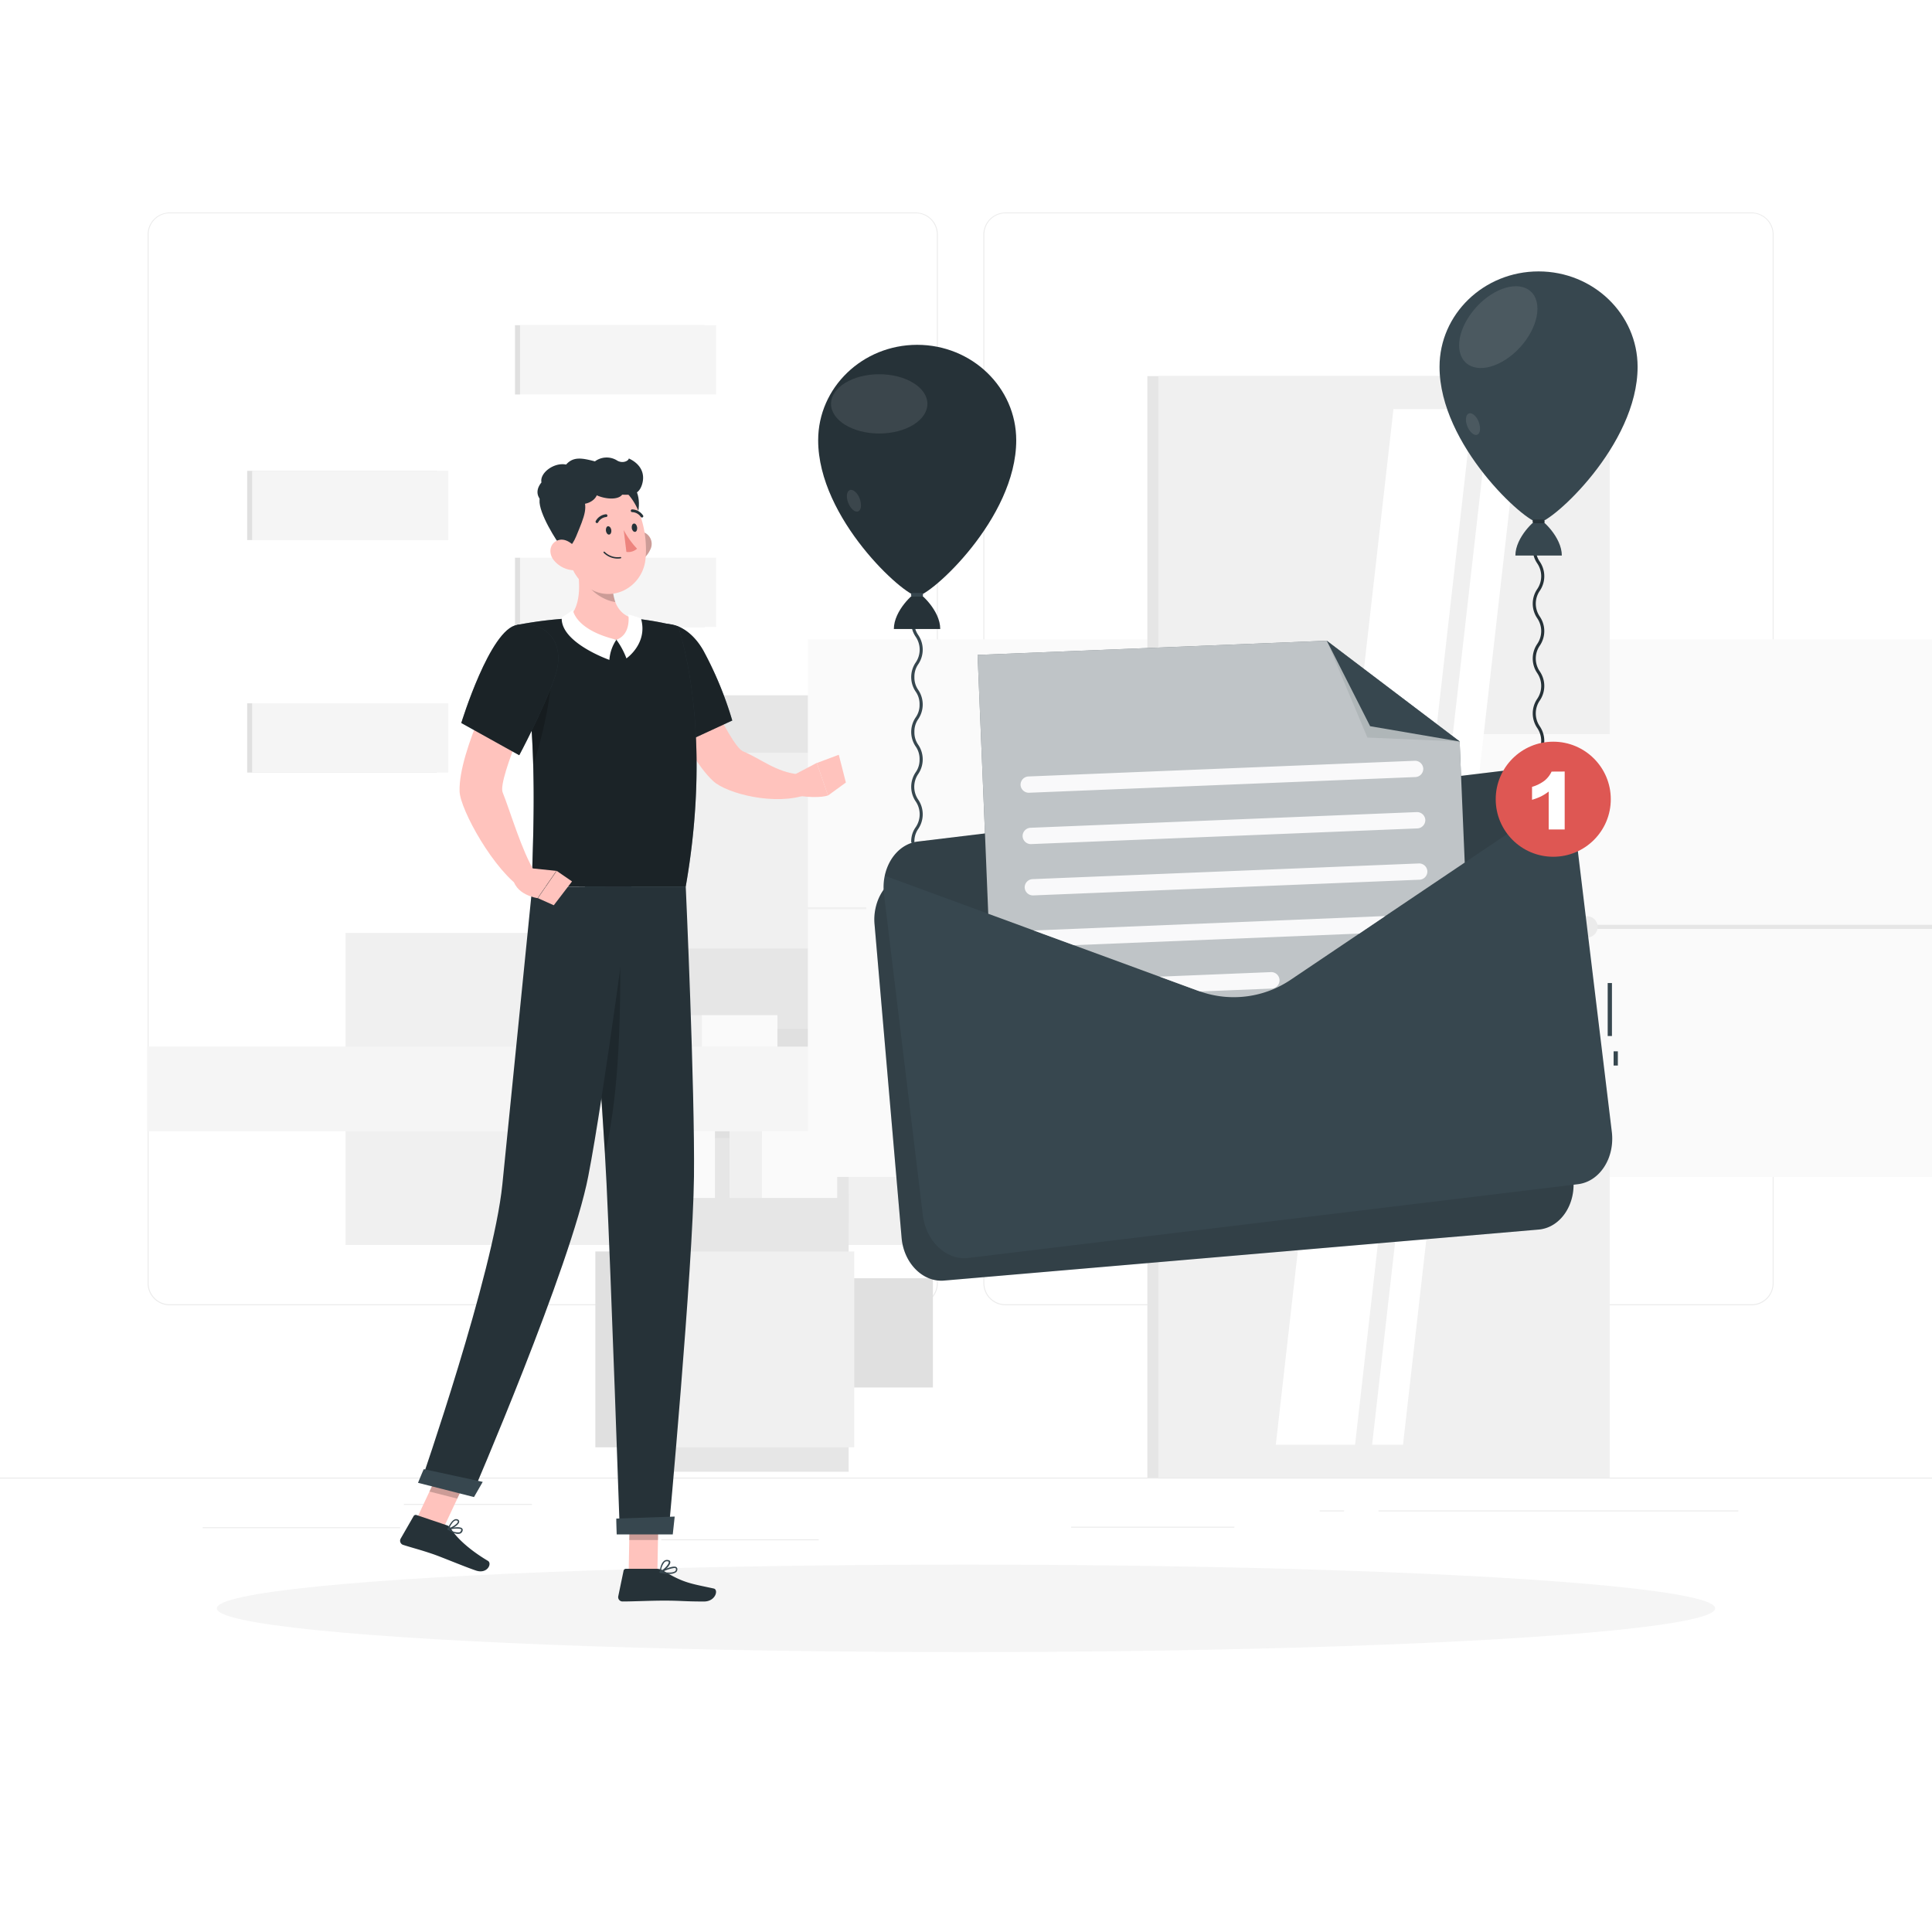 <svg class="animated" id="freepik_stories-new-message" xmlns="http://www.w3.org/2000/svg" viewBox="0 0 500 500" version="1.1" xmlns:xlink="http://www.w3.org/1999/xlink" xmlns:svgjs="http://svgjs.com/svgjs"><style>svg#freepik_stories-new-message:not(.animated) .animable {opacity: 0;}svg#freepik_stories-new-message.animated #freepik--background-complete--inject-14 {animation: 1s 1 forwards cubic-bezier(.36,-0.01,.5,1.38) zoomIn;animation-delay: 0s;}svg#freepik_stories-new-message.animated #freepik--Shadow--inject-14 {animation: 1s 1 forwards cubic-bezier(.36,-0.01,.5,1.38) slideUp;animation-delay: 0s;}svg#freepik_stories-new-message.animated #freepik--Character--inject-14 {animation: 1s 1 forwards cubic-bezier(.36,-0.01,.5,1.38) zoomOut;animation-delay: 0s;}svg#freepik_stories-new-message.animated #freepik--Message--inject-14 {animation: 1s 1 forwards cubic-bezier(.36,-0.01,.5,1.38) slideDown,1.5s Infinite  linear floating;animation-delay: 0s,1s;}            @keyframes zoomIn {                0% {                    opacity: 0;                    transform: scale(0.5);                }                100% {                    opacity: 1;                    transform: scale(1);                }            }                    @keyframes slideUp {                0% {                    opacity: 0;                    transform: translateY(30px);                }                100% {                    opacity: 1;                    transform: inherit;                }            }                    @keyframes zoomOut {                0% {                    opacity: 0;                    transform: scale(1.5);                }                100% {                    opacity: 1;                    transform: scale(1);                }            }                    @keyframes slideDown {                0% {                    opacity: 0;                    transform: translateY(-30px);                }                100% {                    opacity: 1;                    transform: translateY(0);                }            }                    @keyframes floating {                0% {                    opacity: 1;                    transform: translateY(0px);                }                50% {                    transform: translateY(-10px);                }                100% {                    opacity: 1;                    transform: translateY(0px);                }            }        </style><g id="freepik--background-complete--inject-14" class="animable" style="transform-origin: 250px 226.81px;"><rect y="382.4" width="500" height="0.25" style="fill: rgb(235, 235, 235); transform-origin: 250px 382.525px;" id="el3c865h0nxr" class="animable"></rect><rect x="104.54" y="389.21" width="33.12" height="0.25" style="fill: rgb(235, 235, 235); transform-origin: 121.1px 389.335px;" id="elj1v2bn0es39" class="animable"></rect><rect x="171.14" y="398.37" width="40.75" height="0.25" style="fill: rgb(235, 235, 235); transform-origin: 191.515px 398.495px;" id="elyk3dt1lfh0h" class="animable"></rect><rect x="52.46" y="395.24" width="51.08" height="0.25" style="fill: rgb(235, 235, 235); transform-origin: 78px 395.365px;" id="el6sq7z81n03q" class="animable"></rect><rect x="356.76" y="390.89" width="93.14" height="0.25" style="fill: rgb(235, 235, 235); transform-origin: 403.33px 391.015px;" id="eltgtrnn46w2m" class="animable"></rect><rect x="341.53" y="390.89" width="6.33" height="0.25" style="fill: rgb(235, 235, 235); transform-origin: 344.695px 391.015px;" id="elmnxfilsi9eb" class="animable"></rect><rect x="277.21" y="395.11" width="42.23" height="0.25" style="fill: rgb(235, 235, 235); transform-origin: 298.325px 395.235px;" id="elsjs6vwoeln" class="animable"></rect><path d="M237,337.8H43.91a5.71,5.71,0,0,1-5.7-5.71V60.66A5.71,5.71,0,0,1,43.91,55H237a5.71,5.71,0,0,1,5.71,5.71V332.09A5.71,5.71,0,0,1,237,337.8ZM43.91,55.2a5.46,5.46,0,0,0-5.45,5.46V332.09a5.46,5.46,0,0,0,5.45,5.46H237a5.47,5.47,0,0,0,5.46-5.46V60.66A5.47,5.47,0,0,0,237,55.2Z" style="fill: rgb(235, 235, 235); transform-origin: 140.46px 196.4px;" id="elidj3yk890tr" class="animable"></path><path d="M453.31,337.8H260.21a5.72,5.72,0,0,1-5.71-5.71V60.66A5.72,5.72,0,0,1,260.21,55h193.1A5.71,5.71,0,0,1,459,60.66V332.09A5.71,5.71,0,0,1,453.31,337.8ZM260.21,55.2a5.47,5.47,0,0,0-5.46,5.46V332.09a5.47,5.47,0,0,0,5.46,5.46h193.1a5.47,5.47,0,0,0,5.46-5.46V60.66a5.47,5.47,0,0,0-5.46-5.46Z" style="fill: rgb(235, 235, 235); transform-origin: 356.75px 196.4px;" id="elzxiei5n9hhn" class="animable"></path><g id="eljlp9jbo5x5q"><rect x="89.43" y="241.44" width="201.18" height="80.75" style="fill: rgb(240, 240, 240); transform-origin: 190.02px 281.815px; transform: rotate(90deg);" class="animable" id="elqsqt8749r7s"></rect></g><g id="elzpysfwycw5h"><rect x="160.41" y="179.94" width="59.22" height="71.88" style="fill: rgb(230, 230, 230); transform-origin: 190.02px 215.88px; transform: rotate(90deg);" class="animable" id="elydzoprves4d"></rect></g><g id="elf8qliykvi7a"><rect x="160.41" y="244.47" width="59.22" height="71.88" style="fill: rgb(230, 230, 230); transform-origin: 190.02px 280.41px; transform: rotate(90deg);" class="animable" id="el9pp6z7didgk"></rect></g><g id="elwvzmyv1opdq"><rect x="160.41" y="309.01" width="59.22" height="71.88" style="fill: rgb(230, 230, 230); transform-origin: 190.02px 344.95px; transform: rotate(90deg);" class="animable" id="elr90wohhnwvm"></rect></g><g id="elprk09v6vogq"><rect x="182.21" y="201.74" width="59.22" height="28.27" style="fill: rgb(224, 224, 224); transform-origin: 211.82px 215.875px; transform: rotate(90deg);" class="animable" id="el7g9cgkkfedo"></rect></g><g id="elmu78mr3asyg"><rect x="182.21" y="266.28" width="59.22" height="28.27" style="fill: rgb(224, 224, 224); transform-origin: 211.82px 280.415px; transform: rotate(90deg);" class="animable" id="elv4ck9zoo8vq"></rect></g><rect x="165.44" y="286.37" width="19.59" height="23.66" style="fill: rgb(250, 250, 250); transform-origin: 175.235px 298.2px;" id="eljfxxnes6sho" class="animable"></rect><g id="elcn3gikftsn"><rect x="157.17" y="286.37" width="8.27" height="23.66" style="fill: rgb(240, 240, 240); transform-origin: 161.305px 298.2px; transform: rotate(180deg);" class="animable" id="ell1upgzv43p"></rect></g><rect x="197.08" y="286.37" width="19.59" height="23.66" style="fill: rgb(250, 250, 250); transform-origin: 206.875px 298.2px;" id="elsc8i4mqbwp8" class="animable"></rect><g id="el750alps5l3r"><rect x="188.81" y="286.37" width="8.27" height="23.66" style="fill: rgb(240, 240, 240); transform-origin: 192.945px 298.2px; transform: rotate(180deg);" class="animable" id="eltwlf7med5r"></rect></g><rect x="181.61" y="262.71" width="19.59" height="23.66" style="fill: rgb(250, 250, 250); transform-origin: 191.405px 274.54px;" id="el3il40f7tlvm" class="animable"></rect><g id="el5js48h9wuy3"><rect x="173.34" y="262.71" width="8.27" height="23.66" style="fill: rgb(240, 240, 240); transform-origin: 177.475px 274.54px; transform: rotate(180deg);" class="animable" id="elwp8446owt4e"></rect></g><g id="elni8b2uv3js"><rect x="182.21" y="330.81" width="59.22" height="28.27" style="fill: rgb(224, 224, 224); transform-origin: 211.82px 344.945px; transform: rotate(90deg);" class="animable" id="elrdz2mivw2sn"></rect></g><g id="el8a8mw3hmu8v"><rect x="38.09" y="270.85" width="201.18" height="21.93" style="fill: rgb(245, 245, 245); transform-origin: 138.68px 281.815px; transform: rotate(90deg);" class="animable" id="el4h2dvklupg7"></rect></g><rect x="162.71" y="323.88" width="58.37" height="50.68" style="fill: rgb(240, 240, 240); transform-origin: 191.895px 349.22px;" id="elvp9lx3vp9dj" class="animable"></rect><g id="elic4z7o68jgq"><rect x="154.07" y="323.88" width="8.64" height="50.68" style="fill: rgb(224, 224, 224); transform-origin: 158.39px 349.22px; transform: rotate(180deg);" class="animable" id="elvnaldvxmnx"></rect></g><rect x="162.71" y="194.81" width="58.37" height="50.68" style="fill: rgb(240, 240, 240); transform-origin: 191.895px 220.15px;" id="elv64n7320zu" class="animable"></rect><g id="el7fpl054x1ts"><rect x="154.07" y="194.81" width="8.64" height="50.68" style="fill: rgb(224, 224, 224); transform-origin: 158.39px 220.15px; transform: rotate(180deg);" class="animable" id="elcpmkgdl9k8"></rect></g><g id="elwsx8zmher9f"><rect x="209.08" y="165.47" width="294.73" height="139.12" style="fill: rgb(250, 250, 250); transform-origin: 356.445px 235.03px; transform: rotate(90deg);" class="animable" id="elwir572ir3lg"></rect></g><g id="elpveyykb8uno"><rect x="139.26" y="234.77" width="294.73" height="0.52" style="fill: rgb(240, 240, 240); transform-origin: 286.625px 235.03px; transform: rotate(90deg);" class="animable" id="elabved7o2r4l"></rect></g><rect x="296.94" y="97.34" width="113.56" height="285.06" style="fill: rgb(230, 230, 230); transform-origin: 353.72px 239.87px;" id="elams6xw684a8" class="animable"></rect><rect x="299.78" y="97.34" width="116.8" height="285.06" style="fill: rgb(240, 240, 240); transform-origin: 358.18px 239.87px;" id="elghtib63da1" class="animable"></rect><polygon points="408.07 242.24 408.07 245.83 411.66 242.24 408.07 242.24" style="fill: rgb(224, 224, 224); transform-origin: 409.865px 244.035px;" id="elx58djr8n4v" class="animable"></polygon><g id="elksk1ea6uj4"><rect x="224.17" y="189.98" width="268.03" height="99.78" style="fill: rgb(250, 250, 250); transform-origin: 358.185px 239.87px; transform: rotate(90deg);" class="animable" id="el9r0fo21a9zu"></rect></g><path d="M389.52,240.78a2.76,2.76,0,1,0,0,5.52H407v-5.52Z" style="fill: rgb(245, 245, 245); transform-origin: 396.88px 243.54px;" id="elv9prmc7cyj" class="animable"></path><polygon points="330.18 373.89 360.63 105.86 381.14 105.86 350.69 373.89 330.18 373.89" style="fill: rgb(255, 255, 255); transform-origin: 355.66px 239.875px;" id="elej2dew7ouzl" class="animable"></polygon><polygon points="355.1 373.89 385.55 105.86 393.55 105.86 363.1 373.89 355.1 373.89" style="fill: rgb(255, 255, 255); transform-origin: 374.325px 239.875px;" id="eli8xrwqu8rn" class="animable"></polygon><g id="el2jkdmvynhhs"><rect x="273.51" y="239.33" width="268.03" height="1.08" style="fill: rgb(230, 230, 230); transform-origin: 407.525px 239.87px; transform: rotate(90deg);" class="animable" id="eleaifyjr1l8o"></rect></g><path d="M410.71,242.63H393.24a2.77,2.77,0,0,1-2.76-2.76h0a2.77,2.77,0,0,1,2.76-2.76h17.47a2.76,2.76,0,0,1,2.76,2.76h0A2.76,2.76,0,0,1,410.71,242.63Z" style="fill: rgb(235, 235, 235); transform-origin: 401.975px 239.87px;" id="el0adnhhafga2" class="animable"></path><rect x="63.97" y="121.85" width="49.09" height="78.09" style="fill: rgb(224, 224, 224); transform-origin: 88.515px 160.895px;" id="eluccqvpx3lhi" class="animable"></rect><rect x="65.26" y="121.85" width="50.75" height="78.09" style="fill: rgb(245, 245, 245); transform-origin: 90.635px 160.895px;" id="elnsk2r302r9n" class="animable"></rect><g id="eldt2xmcbbzi7"><rect x="57.29" y="139.77" width="66.7" height="42.25" style="fill: rgb(255, 255, 255); transform-origin: 90.64px 160.895px; transform: rotate(-90deg);" class="animable" id="el3ewwplxq78x"></rect></g><rect x="133.28" y="84.17" width="49.09" height="78.09" style="fill: rgb(224, 224, 224); transform-origin: 157.825px 123.215px;" id="elxwyqrj6xh2" class="animable"></rect><rect x="134.58" y="84.17" width="50.75" height="78.09" style="fill: rgb(245, 245, 245); transform-origin: 159.955px 123.215px;" id="elcp00d8ecrho" class="animable"></rect><g id="el3e6c4m6y533"><rect x="126.6" y="102.09" width="66.7" height="42.25" style="fill: rgb(255, 255, 255); transform-origin: 159.95px 123.215px; transform: rotate(-90deg);" class="animable" id="ele80d8m15qav"></rect></g></g><g id="freepik--Shadow--inject-14" class="animable" style="transform-origin: 250px 416.24px;"><ellipse id="freepik--path--inject-14" cx="250" cy="416.24" rx="193.89" ry="11.32" style="fill: rgb(245, 245, 245); transform-origin: 250px 416.24px;" class="animable"></ellipse></g><g id="freepik--Character--inject-14" class="animable" style="transform-origin: 161.229px 266.436px;"><path d="M163.63,125.23c2.15,2.85,2.41,6.35.1,12-1,2.32-2.3,4.59-5.2.7s-5.39-11-1-11.63S163.63,125.23,163.63,125.23Z" style="fill: rgb(38, 50, 56); transform-origin: 160.252px 132.631px;" id="elt2n77x2n3b" class="animable"></path><polygon points="162.7 406.89 170.13 406.89 170.45 389.68 163.02 389.68 162.7 406.89" style="fill: rgb(255, 195, 189); transform-origin: 166.575px 398.285px;" id="el5k423k2tsk" class="animable"></polygon><polygon points="107.54 393.69 114.74 395.52 122.19 379.67 114.99 377.84 107.54 393.69" style="fill: rgb(255, 195, 189); transform-origin: 114.865px 386.68px;" id="elez0w7krzhn" class="animable"></polygon><path d="M115.7,394.76l-7.91-2.67a.63.63,0,0,0-.75.28l-3.35,5.83a1.12,1.12,0,0,0,.63,1.61c2.78.89,4.17,1.18,7.65,2.36,2.14.72,8.23,3.28,11.19,4.28s4.25-1.81,3.13-2.49c-5.05-3-8.34-6.21-9.59-8.37A1.86,1.86,0,0,0,115.7,394.76Z" style="fill: rgb(38, 50, 56); transform-origin: 115.119px 399.359px;" id="el4gzhzcvya3c" class="animable"></path><path d="M170.06,406H162a.63.63,0,0,0-.62.5L160,413.14a1.12,1.12,0,0,0,1.11,1.32c2.92,0,7.15-.22,10.82-.22,4.31,0,5.21.23,10.25.23,3.05,0,3.82-3.08,2.54-3.36-5.85-1.27-7.77-1.41-12.87-4.5A3.52,3.52,0,0,0,170.06,406Z" style="fill: rgb(38, 50, 56); transform-origin: 172.647px 410.235px;" id="elh5bkkdbwx48" class="animable"></path><path d="M168.13,171.91l10.14-3.25s10.48,24.26,14,25.77c4.78,2,8.52,5.41,14.65,6,.83.95,2.19,4,2.06,5.14-8.23,3.1-20.91-.19-24.4-3.42C176.59,194.81,168.13,171.91,168.13,171.91Z" style="fill: rgb(255, 195, 189); transform-origin: 188.559px 187.736px;" id="elnojfxygmoc" class="animable"></path><path d="M165.76,166.33c-2.85,6.5,8.6,27.14,8.6,27.14l15.15-7A93.76,93.76,0,0,0,182,168.31C177.24,160,168.89,159.19,165.76,166.33Z" style="fill: #37474F; transform-origin: 177.407px 177.475px;" id="elw14osw34ouh" class="animable"></path><g id="elt53esmk0fhp"><path d="M165.76,166.33c-2.85,6.5,8.6,27.14,8.6,27.14l15.15-7A93.76,93.76,0,0,0,182,168.31C177.24,160,168.89,159.19,165.76,166.33Z" style="opacity: 0.5; transform-origin: 177.407px 177.475px;" class="animable" id="ela98tdlbyg"></path></g><path d="M205.66,200.44l5.72-3,2.91,8.41s-1.87.83-7.21.17Z" style="fill: rgb(255, 195, 189); transform-origin: 209.975px 201.857px;" id="elybh7aw4khyr" class="animable"></path><polygon points="217.08 195.33 218.91 202.52 214.29 205.88 211.38 197.47 217.08 195.33" style="fill: rgb(255, 195, 189); transform-origin: 215.145px 200.605px;" id="eli2f6hi1svwd" class="animable"></polygon><g id="elnjsc2mi7seg"><polygon points="170.45 389.69 170.29 398.56 162.85 398.56 163.02 389.69 170.45 389.69" style="opacity: 0.2; transform-origin: 166.65px 394.125px;" class="animable" id="eltekf4vd06t"></polygon></g><g id="el333gi8345t"><polygon points="114.98 377.84 122.19 379.67 118.34 387.84 111.14 386.01 114.98 377.84" style="opacity: 0.2; transform-origin: 116.665px 382.84px;" class="animable" id="el8xk1cwk21dm"></polygon></g><path d="M175.47,162.11s9.32,25.53,2,67.31H137.75c-.43-6.1,2.68-38.95-3.91-67.69a102.12,102.12,0,0,1,13.26-1.68,146.31,146.31,0,0,1,16.89,0A76.15,76.15,0,0,1,175.47,162.11Z" style="fill: #37474F; transform-origin: 157.058px 194.613px;" id="elm654axz4uf" class="animable"></path><g id="elptmib58353"><path d="M175.47,162.11s9.32,25.53,2,67.31H137.75c-.43-6.1,2.68-38.95-3.91-67.69a102.12,102.12,0,0,1,13.26-1.68,146.31,146.31,0,0,1,16.89,0A76.15,76.15,0,0,1,175.47,162.11Z" style="opacity: 0.5; transform-origin: 157.058px 194.613px;" class="animable" id="el6jnktaehimh"></path></g><g id="el8mrg9oalrai"><path d="M142.65,168.83c.77,4.73-.44,16-4.63,29.12a190.39,190.39,0,0,0-3.56-33.36v-.06C137.07,164.27,141.9,164.39,142.65,168.83Z" style="opacity: 0.2; transform-origin: 138.664px 181.2px;" class="animable" id="elceifxq8t3ja"></path></g><path d="M148.92,144.25c1.2,5.44,1.89,12.17-1.82,15.8,0,0,2.32,5.51,12.42,5.51,9.23,0,4.47-5.51,4.47-5.51-6.09-1.45-6-8.94-5-13.16Z" style="fill: rgb(255, 195, 189); transform-origin: 156.159px 154.905px;" id="el6xpfckpaxk9" class="animable"></path><path d="M159.52,165.56a10.6,10.6,0,0,0-1.81,5.22s-12.76-4.46-12.33-11c0,0,1.77-1.07,2.89-1.94C148.27,157.85,148.81,163,159.52,165.56Z" style="fill: rgb(255, 255, 255); transform-origin: 152.445px 164.31px;" id="el9y13lnr6qp" class="animable"></path><path d="M159.52,165.56a20,20,0,0,1,2.6,4.83s5.64-3.88,3.76-10.34a21.86,21.86,0,0,0-3.27-1S163.47,164.17,159.52,165.56Z" style="fill: rgb(255, 255, 255); transform-origin: 162.892px 164.72px;" id="elulydw8aocw" class="animable"></path><g id="elv8djl061b5q"><path d="M159,146.89a16.29,16.29,0,0,0,.25,8.92,9.64,9.64,0,0,1-2.72-.83c-3.46-1.61-5.21-4.14-7.05-7.91-.16-1-.34-1.9-.55-2.82Z" style="opacity: 0.2; transform-origin: 154.09px 150.03px;" class="animable" id="elg37iullxs6d"></path></g><path d="M168.27,142.28a6.76,6.76,0,0,1-3.92,3.55c-2.31.78-3.63-1.29-3.13-3.57.45-2,2.19-4.92,4.57-4.71A3.23,3.23,0,0,1,168.27,142.28Z" style="fill: rgb(255, 195, 189); transform-origin: 164.883px 141.768px;" id="elb8l898sg0ov" class="animable"></path><g id="elr130ujhvdz"><path d="M168.27,142.28a6.76,6.76,0,0,1-3.92,3.55c-2.31.78-3.63-1.29-3.13-3.57.45-2,2.19-4.92,4.57-4.71A3.23,3.23,0,0,1,168.27,142.28Z" style="opacity: 0.2; transform-origin: 164.883px 141.768px;" class="animable" id="eltjwcxb77odl"></path></g><path d="M145.54,136.45c1.36,7.31,1.79,11.66,5.92,15.05,6.22,5.11,14.77.8,15.59-6.74.74-6.78-1.6-17.6-9.07-19.79A9.84,9.84,0,0,0,145.54,136.45Z" style="fill: rgb(255, 195, 189); transform-origin: 156.252px 139.141px;" id="elpgwci39tadl" class="animable"></path><path d="M150.6,128.09c1.68,3.14.8,5.19-1.52,10.78-1,2.32-2.58,4.79-5.2.7-2.47-3.86-6.24-11-3-11.78C145.21,126.81,150.6,128.09,150.6,128.09Z" style="fill: rgb(38, 50, 56); transform-origin: 145.548px 134.59px;" id="elcl3yk40dwi4" class="animable"></path><path d="M148.49,130.14c3,1,5.38-.51,5.95-1.95,2.4,1.06,5.55,1.2,6.57-.16,2,0,4.14.36,5.1-2.5s-.23-5.43-3.37-6.88c-.07.64-1.7,1.47-3.23.41a5.11,5.11,0,0,0-5.54.34c-3.27-.85-5.58-1.32-7.46.83-3.11-.65-6.9,2.17-6.38,4.62-2.44,3-.08,5.49,2.42,5.92C143.05,132,147.83,131.41,148.49,130.14Z" style="fill: rgb(38, 50, 56); transform-origin: 152.769px 124.925px;" id="elmuiey7c3v5" class="animable"></path><path d="M143.27,144.91a7.11,7.11,0,0,0,4.69,2.64c2.43.28,3.21-2,2.17-4.12-.94-1.91-3.34-4.34-5.6-3.65S141.85,143.09,143.27,144.91Z" style="fill: rgb(255, 195, 189); transform-origin: 146.514px 143.617px;" id="elyi4u9vysgek" class="animable"></path><path d="M151.37,229.42s.79,9.34,1.79,22c1.15,14.35,2.56,33,3.4,47.17,0,.08,0,.14,0,.2.16,2.69.3,5.22.41,7.53,1.13,23.15,3.45,90.52,3.45,90.52H173s6.33-68.75,6.6-92.31c.25-22.66-2.13-75.11-2.13-75.11Z" style="fill: rgb(38, 50, 56); transform-origin: 165.494px 313.13px;" id="elw078jnue93" class="animable"></path><path d="M159.5,393c-.05,0,.1,4.11.1,4.11h14.51l.5-4.62Z" style="fill: #37474F; transform-origin: 167.05px 394.8px;" id="elas395isu6ya" class="animable"></path><g id="elm77m2il1sl"><path d="M153.16,251.42c1.15,14.35,2.56,33,3.4,47.17,0,.08,0,.14,0,.2,3.08-13.46,4.33-30.2,3.89-57.76Z" style="opacity: 0.2; transform-origin: 156.848px 269.91px;" class="animable" id="el2wav02mm8lo"></path></g><path d="M163.39,229.42s-7,53.68-11.15,75c-4.5,23.29-30.16,82.65-30.16,82.65l-13.19-3.35s18.79-54.13,21.12-77.19c2.52-25,7.74-77.06,7.74-77.06Z" style="fill: rgb(38, 50, 56); transform-origin: 136.14px 308.245px;" id="el53w6lek97d" class="animable"></path><path d="M109.68,380.21c-.05,0-1.5,3.54-1.5,3.54l14.49,3.69,2.26-3.93Z" style="fill: #37474F; transform-origin: 116.555px 383.825px;" id="elsx2wv9aql4" class="animable"></path><path d="M156.81,137.35c.08.6.45,1.05.84,1s.64-.56.56-1.16-.45-1-.83-1S156.74,136.75,156.81,137.35Z" style="fill: rgb(38, 50, 56); transform-origin: 157.512px 137.272px;" id="el60786gevbe" class="animable"></path><path d="M163.5,136.65c.07.6.44,1,.83,1s.64-.56.56-1.16-.44-1.05-.83-1S163.42,136.05,163.5,136.65Z" style="fill: rgb(38, 50, 56); transform-origin: 164.195px 136.568px;" id="elwxbt8kjlmzm" class="animable"></path><path d="M161.41,137.17a22,22,0,0,0,3.46,4.83,3.35,3.35,0,0,1-2.76.83Z" style="fill: rgb(237, 132, 126); transform-origin: 163.14px 140.019px;" id="el7bgk3j08u9o" class="animable"></path><path d="M160.62,144.5a.19.19,0,0,0,.15-.2.18.18,0,0,0-.2-.15,4.76,4.76,0,0,1-4.09-1.34.19.19,0,0,0-.25,0,.18.18,0,0,0,0,.25A5.05,5.05,0,0,0,160.62,144.5Z" style="fill: rgb(38, 50, 56); transform-origin: 158.475px 143.663px;" id="elbcjc2xvfank" class="animable"></path><path d="M154.53,135.37a.37.37,0,0,0,.26-.16,2.7,2.7,0,0,1,2.08-1.41.35.35,0,0,0,.33-.37.36.36,0,0,0-.37-.34,3.36,3.36,0,0,0-2.65,1.75.36.36,0,0,0,.13.48A.3.3,0,0,0,154.53,135.37Z" style="fill: rgb(38, 50, 56); transform-origin: 155.668px 134.232px;" id="elkiayzqo8ydl" class="animable"></path><path d="M166.2,133.93a.35.35,0,0,0,.14-.06.34.34,0,0,0,.07-.49,3.54,3.54,0,0,0-2.83-1.55.34.34,0,0,0-.33.37.36.36,0,0,0,.37.34h0a2.81,2.81,0,0,1,2.23,1.25A.37.37,0,0,0,166.2,133.93Z" style="fill: rgb(38, 50, 56); transform-origin: 164.866px 132.882px;" id="elt8iubbt3mxe" class="animable"></path><path d="M130,172.83l9.57,5.13s-10.9,23.61-9.48,27.12c1.93,4.78,5,15.34,8.3,20.54-.26,1.2-1.88,4-2.88,4.61-7.63-4.7-16.41-20.73-16.57-25.4C118.58,194.19,130,172.83,130,172.83Z" style="fill: rgb(255, 195, 189); transform-origin: 129.251px 201.53px;" id="elbuf4pv72sil" class="animable"></path><path d="M133.84,161.73c-7,1-14.46,25.38-14.46,25.38l15,8.34s6.22-11.59,9.21-20.19C146.7,166.25,141.35,160.63,133.84,161.73Z" style="fill: #37474F; transform-origin: 131.936px 178.522px;" id="elkkqsdgxalq" class="animable"></path><g id="el06hx1xbdg8e5"><path d="M133.84,161.73c-7,1-14.46,25.38-14.46,25.38l15,8.34s6.22-11.59,9.21-20.19C146.7,166.25,141.35,160.63,133.84,161.73Z" style="opacity: 0.5; transform-origin: 131.936px 178.522px;" class="animable" id="el0aebr3fu0l1m"></path></g><path d="M117.64,396.79a2.21,2.21,0,0,0,1.46.1,1.06,1.06,0,0,0,.63-.78.58.58,0,0,0-.14-.57c-.65-.66-3.36,0-3.67,0a.17.17,0,0,0-.13.14.19.19,0,0,0,.09.18A8.49,8.49,0,0,0,117.64,396.79Zm1.5-1.11a.35.35,0,0,1,.2.11.22.22,0,0,1,0,.23.73.73,0,0,1-.42.54,3.58,3.58,0,0,1-2.54-.72A6.7,6.7,0,0,1,119.14,395.68Z" style="fill: #37474F; transform-origin: 117.772px 396.108px;" id="el6g91u5nasgu" class="animable"></path><path d="M115.91,395.93H116c.85-.16,2.74-1.23,2.84-2.08a.59.59,0,0,0-.39-.62,1,1,0,0,0-.78,0c-1,.4-1.83,2.39-1.87,2.47a.19.19,0,0,0,0,.18A.16.16,0,0,0,115.91,395.93Zm2.32-2.4.07,0c.21.1.2.21.19.26,0,.49-1.32,1.37-2.21,1.67.27-.57.86-1.68,1.52-1.94A.64.64,0,0,1,118.23,393.53Z" style="fill: #37474F; transform-origin: 117.31px 394.54px;" id="eldqgz8rgaeza" class="animable"></path><path d="M173.19,407.32a2.79,2.79,0,0,0,1.79-.45,1,1,0,0,0,.31-.86.59.59,0,0,0-.3-.47c-.92-.5-3.87,1-4.2,1.19a.17.17,0,0,0-.09.18.18.18,0,0,0,.14.15A13.39,13.39,0,0,0,173.19,407.32Zm1.3-1.53a.75.75,0,0,1,.33.06.23.23,0,0,1,.12.19.65.65,0,0,1-.2.57c-.45.4-1.67.47-3.32.2A9.54,9.54,0,0,1,174.49,405.79Z" style="fill: #37474F; transform-origin: 172.998px 406.385px;" id="elgglzhawof8b" class="animable"></path><path d="M170.88,407.06H171c.89-.41,2.62-2,2.47-2.85,0-.2-.19-.45-.67-.49a1.21,1.21,0,0,0-1,.3c-.93.77-1.08,2.77-1.08,2.86a.17.17,0,0,0,.07.16A.23.23,0,0,0,170.88,407.06Zm1.74-3h.1c.32,0,.34.15.35.19.09.51-1.08,1.77-2,2.32a4,4,0,0,1,.92-2.29A.93.93,0,0,1,172.62,404.05Z" style="fill: #37474F; transform-origin: 172.099px 405.383px;" id="el96r4xtgjdt" class="animable"></path><path d="M137,224.66l7,.72-4.87,7.06s-6.14-.83-6.43-5.69Z" style="fill: rgb(255, 195, 189); transform-origin: 138.35px 228.55px;" id="elfzxv4fpswo" class="animable"></path><polygon points="148.04 228.11 143.32 234.28 139.2 232.44 144.07 225.38 148.04 228.11" style="fill: rgb(255, 195, 189); transform-origin: 143.62px 229.83px;" id="elhrtlb2qajl" class="animable"></polygon></g><g id="freepik--Message--inject-14" class="animable" style="transform-origin: 317.775px 200.841px;"><path d="M400.19,224.27l7,81.08c.56,6.6-3.47,12.39-9,12.86l-153.86,13.2c-5.5.48-10.47-4.54-11-11.13l-7-81.09a13.62,13.62,0,0,1,.35-4.54c1.1-4.53,4.44-8,8.62-8.31l153.86-13.21c4.17-.36,8,2.45,9.91,6.71A13.88,13.88,0,0,1,400.19,224.27Z" style="fill: #37474F; transform-origin: 316.758px 272.27px;" id="elnfb0ezkbsr" class="animable"></path><g id="elu1616m8b7ki"><path d="M400.19,224.27l7,81.08c.56,6.6-3.47,12.39-9,12.86l-153.86,13.2c-5.5.48-10.47-4.54-11-11.13l-7-81.09a13.62,13.62,0,0,1,.35-4.54c1.1-4.53,4.44-8,8.62-8.31l153.86-13.21c4.17-.36,8,2.45,9.91,6.71A13.88,13.88,0,0,1,400.19,224.27Z" style="opacity: 0.1; transform-origin: 316.758px 272.27px;" class="animable" id="el26j2t4isn8a"></path></g><g id="elgkxuyxmdghs"><rect x="417.6" y="272.08" width="1.1" height="3.68" style="fill: #37474F; transform-origin: 418.15px 273.92px; transform: rotate(-6.89deg);" class="animable" id="el4k6b0jw8xrs"></rect></g><g id="elfmqnxp2vtok"><rect x="416.07" y="254.41" width="1.1" height="13.71" style="fill: #37474F; transform-origin: 416.62px 261.265px; transform: rotate(-6.89deg);" class="animable" id="elk0pwtmggaa"></rect></g><path d="M407.08,209.77l10.06,83.16c.81,6.76-3.13,12.86-8.77,13.54L250.58,325.56c-5.64.68-10.93-4.3-11.75-11.07l-10.06-83.15a14.34,14.34,0,0,1,.2-4.69c1-4.69,4.28-8.34,8.57-8.86l157.79-19.08c4.29-.52,8.37,2.23,10.44,6.55A14.31,14.31,0,0,1,407.08,209.77Z" style="fill: #37474F; transform-origin: 322.955px 262.135px;" id="el5bksvtqi7im" class="animable"></path><g id="elc88vcbz905f"><path d="M405.77,205.26,334.2,253.45A26.44,26.44,0,0,1,310,256.38l-81-29.73c1-4.69,4.28-8.34,8.57-8.86l157.79-19.08C399.62,198.19,403.7,200.94,405.77,205.26Z" style="opacity: 0.1; transform-origin: 317.385px 228.355px;" class="animable" id="elqdtn78b641"></path></g><path d="M379.07,223.23l-20.56,13.84-6.73,4.54L334.2,253.45a26.34,26.34,0,0,1-23.61,3.14l-.63-.21-9.86-3.62-22.2-8.15-10.38-3.81-11.76-4.32-.85-20.79L253,169.49l90.33-3.67,34.43,26.09.36,8.87Z" style="fill: #37474F; transform-origin: 316.035px 211.945px;" id="eli31v91vrvmq" class="animable"></path><g id="elwhtgsn3z8cq"><path d="M379.07,223.23l-20.56,13.84-6.73,4.54L334.2,253.45a26.34,26.34,0,0,1-23.61,3.14l-.63-.21-9.86-3.62-22.2-8.15-10.38-3.81-11.76-4.32-.85-20.79L253,169.49l90.33-3.67,34.43,26.09.36,8.87Z" style="fill: rgb(250, 250, 250); opacity: 0.7; transform-origin: 316.035px 211.945px;" class="animable" id="el6ghr26mcmlw"></path></g><g id="el99y262i7qlt"><g style="opacity: 0.9; transform-origin: 316.76px 226.739px;" class="animable" id="elwl4u3c2yhe"><path d="M366.34,201.1l-100,4.06a2.14,2.14,0,0,1-2.22-2h0a2.14,2.14,0,0,1,2-2.21l100-4.06a2.14,2.14,0,0,1,2.22,2h0A2.13,2.13,0,0,1,366.34,201.1Z" style="fill: rgb(255, 255, 255); transform-origin: 316.23px 201.025px;" id="ellnpekcw1jba" class="animable"></path><path d="M366.87,214.39l-100,4.06a2.14,2.14,0,0,1-2.22-2h0a2.15,2.15,0,0,1,2-2.22l100-4.06a2.15,2.15,0,0,1,2.22,2h0A2.16,2.16,0,0,1,366.87,214.39Z" style="fill: rgb(255, 255, 255); transform-origin: 316.76px 214.31px;" id="elppk4efrrc8" class="animable"></path><path d="M367.41,227.67l-100,4.06a2.14,2.14,0,0,1-2.22-2h0a2.13,2.13,0,0,1,2-2.21l100-4.06a2.13,2.13,0,0,1,2.21,2h0A2.13,2.13,0,0,1,367.41,227.67Z" style="fill: rgb(255, 255, 255); transform-origin: 317.295px 227.595px;" id="elt39ossba7g9" class="animable"></path><path d="M358.51,237.07l-6.73,4.54-73.88,3-10.38-3.81a1.09,1.09,0,0,1,.26,0Z" style="fill: rgb(255, 255, 255); transform-origin: 313.015px 240.84px;" id="elqi9pu4o5unr" class="animable"></path><path d="M331.14,253.62v.08a2.14,2.14,0,0,1-2,2.14l-18.51.75-.63-.21-9.86-3.62,28.83-1.18A2.14,2.14,0,0,1,331.14,253.62Z" style="fill: rgb(255, 255, 255); transform-origin: 315.64px 254.085px;" id="ellmnodbia1ns" class="animable"></path></g></g><g id="el0lb6kr765ikl"><polygon points="377.8 191.91 353.88 190.88 343.37 165.82 377.8 191.91" style="fill: rgb(38, 50, 56); opacity: 0.1; transform-origin: 360.585px 178.865px;" class="animable" id="el68hqxe2hdoj"></polygon></g><polygon points="377.8 191.91 354.59 187.94 343.37 165.82 377.8 191.91" style="fill: #37474F; transform-origin: 360.585px 178.865px;" id="el897hd8qunnh" class="animable"></polygon><path d="M423.81,94.93c0,20.34-22.29,40.33-25.63,40.33s-25.63-20-25.63-40.33c0-13.63,11.47-24.69,25.63-24.69S423.81,81.3,423.81,94.93Z" style="fill: #37474F; transform-origin: 398.18px 102.75px;" id="els3t8sfdilbo" class="animable"></path><g id="elja4cwo2ds0a"><path d="M393.42,89.86c-4.64,5.09-10.94,6.91-14.07,4s-1.91-9.29,2.72-14.38,10.94-6.91,14.08-4.06S398.06,84.77,393.42,89.86Z" style="fill: rgb(255, 255, 255); opacity: 0.1; transform-origin: 387.752px 84.661px;" class="animable" id="elrvcn8k8g5m9"></path></g><g id="el6bl9yb1xbe"><path d="M379.75,110.35c-.61-1.52-.45-3,.36-3.34s2,.64,2.57,2.16.45,3-.36,3.33S380.36,111.86,379.75,110.35Z" style="fill: rgb(255, 255, 255); opacity: 0.1; transform-origin: 381.206px 109.754px;" class="animable" id="elbzybjq25rvq"></path></g><path d="M397.08,199.26a.42.42,0,0,1-.41-.41,6.26,6.26,0,0,1,1.16-3.77,5.93,5.93,0,0,0,0-6.68,6.71,6.71,0,0,1,0-7.54,5.91,5.91,0,0,0,0-6.67,6.69,6.69,0,0,1,0-7.53,5.91,5.91,0,0,0,0-6.67,6.69,6.69,0,0,1,0-7.53,5.91,5.91,0,0,0,0-6.67,6.69,6.69,0,0,1,0-7.53,5.5,5.5,0,0,0,1-3.33.42.42,0,0,1,.83,0,6.25,6.25,0,0,1-1.16,3.76,5.56,5.56,0,0,0-1,3.34,5.5,5.5,0,0,0,1,3.33,6.69,6.69,0,0,1,0,7.53,5.87,5.87,0,0,0,0,6.67,6.69,6.69,0,0,1,0,7.53,5.87,5.87,0,0,0,0,6.67,6.69,6.69,0,0,1,0,7.53,5.88,5.88,0,0,0,0,6.68,6.71,6.71,0,0,1,0,7.54,5.51,5.51,0,0,0-1,3.34A.41.41,0,0,1,397.08,199.26Z" style="fill: rgb(38, 50, 56); transform-origin: 398.165px 166.917px;" id="elcuubjqug66f" class="animable"></path><path d="M398.18,134.3c-.79,0-6,4.7-6,9.48H404.2C404.2,139,399,134.3,398.18,134.3Z" style="fill: #37474F; transform-origin: 398.19px 139.04px;" id="elyu23zr9n6pd" class="animable"></path><rect x="396.65" y="134.46" width="3.06" height="0.95" rx="0.35" style="fill: rgb(38, 50, 56); transform-origin: 398.18px 134.935px;" id="elvk51zlakq8" class="animable"></rect><path d="M263,113.94c0,20.33-22.29,40.32-25.63,40.32s-25.63-20-25.63-40.32c0-13.64,11.47-24.7,25.63-24.7S263,100.3,263,113.94Z" style="fill: rgb(38, 50, 56); transform-origin: 237.37px 121.75px;" id="elikddajmq3qf" class="animable"></path><g id="elgf0tj07c6ja"><ellipse cx="227.54" cy="104.52" rx="12.47" ry="7.67" style="fill: rgb(255, 255, 255); opacity: 0.1; transform-origin: 227.54px 104.52px; transform: rotate(-47.67deg);" class="animable" id="elzb0x6bujx2k"></ellipse></g><g id="elb6x1pezw6s5"><path d="M219.54,130.18c-.61-1.52-.45-3,.36-3.34s2,.64,2.57,2.16.45,3-.36,3.34S220.15,131.7,219.54,130.18Z" style="fill: rgb(255, 255, 255); opacity: 0.1; transform-origin: 220.996px 129.59px;" class="animable" id="elkvsh5rls7j"></path></g><path d="M236.23,218.26a.41.41,0,0,1-.41-.41,6.26,6.26,0,0,1,1.16-3.77,5.93,5.93,0,0,0,0-6.68,6.71,6.71,0,0,1,0-7.54,5.5,5.5,0,0,0,1-3.33,5.56,5.56,0,0,0-1-3.34,6.69,6.69,0,0,1,0-7.53,5.5,5.5,0,0,0,1-3.33,5.56,5.56,0,0,0-1-3.34,6.69,6.69,0,0,1,0-7.53,5.9,5.9,0,0,0,0-6.66,6.69,6.69,0,0,1,0-7.53,5.56,5.56,0,0,0,1-3.34.42.42,0,0,1,.41-.41.41.41,0,0,1,.41.41,6.28,6.28,0,0,1-1.15,3.77,5.85,5.85,0,0,0,0,6.66,6.74,6.74,0,0,1,0,7.53,5.56,5.56,0,0,0-1,3.34,5.5,5.5,0,0,0,1,3.33,6.74,6.74,0,0,1,0,7.53,5.56,5.56,0,0,0-1,3.34,5.5,5.5,0,0,0,1,3.33,6.74,6.74,0,0,1,0,7.53,5.88,5.88,0,0,0,0,6.68,6.75,6.75,0,0,1,0,7.54,5.54,5.54,0,0,0-1,3.34A.41.41,0,0,1,236.23,218.26Z" style="fill: #37474F; transform-origin: 237.31px 185.89px;" id="elzp0d3a7hjv" class="animable"></path><path d="M237.33,153.31c-.79,0-6,4.69-6,9.47h12C243.35,158,238.11,153.31,237.33,153.31Z" style="fill: rgb(38, 50, 56); transform-origin: 237.33px 158.045px;" id="elh9yhhnfgq1q" class="animable"></path><rect x="235.8" y="153.46" width="3.06" height="0.95" rx="0.35" style="fill: #37474F; transform-origin: 237.33px 153.935px;" id="elu53tzsvfu58" class="animable"></rect><g id="el9slse8936tn"><circle cx="401.98" cy="206.84" r="14.89" style="fill: rgb(222, 87, 83); transform-origin: 401.98px 206.84px; transform: rotate(-42.56deg);" class="animable" id="elctjbokovrk"></circle></g><path d="M404.94,199.67v15H400.8v-9.82a12.82,12.82,0,0,1-1.95,1.24,15.93,15.93,0,0,1-2.36.9v-3.35a9.93,9.93,0,0,0,3.25-1.62,6.7,6.7,0,0,0,1.81-2.33Z" style="fill: rgb(255, 255, 255); transform-origin: 400.715px 207.17px;" id="eloo0aq9n497j" class="animable"></path></g><defs>     <filter id="active" height="200%">         <feMorphology in="SourceAlpha" result="DILATED" operator="dilate" radius="2"></feMorphology>                <feFlood flood-color="#32DFEC" flood-opacity="1" result="PINK"></feFlood>        <feComposite in="PINK" in2="DILATED" operator="in" result="OUTLINE"></feComposite>        <feMerge>            <feMergeNode in="OUTLINE"></feMergeNode>            <feMergeNode in="SourceGraphic"></feMergeNode>        </feMerge>    </filter>    <filter id="hover" height="200%">        <feMorphology in="SourceAlpha" result="DILATED" operator="dilate" radius="2"></feMorphology>                <feFlood flood-color="#ff0000" flood-opacity="0.5" result="PINK"></feFlood>        <feComposite in="PINK" in2="DILATED" operator="in" result="OUTLINE"></feComposite>        <feMerge>            <feMergeNode in="OUTLINE"></feMergeNode>            <feMergeNode in="SourceGraphic"></feMergeNode>        </feMerge>            <feColorMatrix type="matrix" values="0   0   0   0   0                0   1   0   0   0                0   0   0   0   0                0   0   0   1   0 "></feColorMatrix>    </filter></defs></svg>